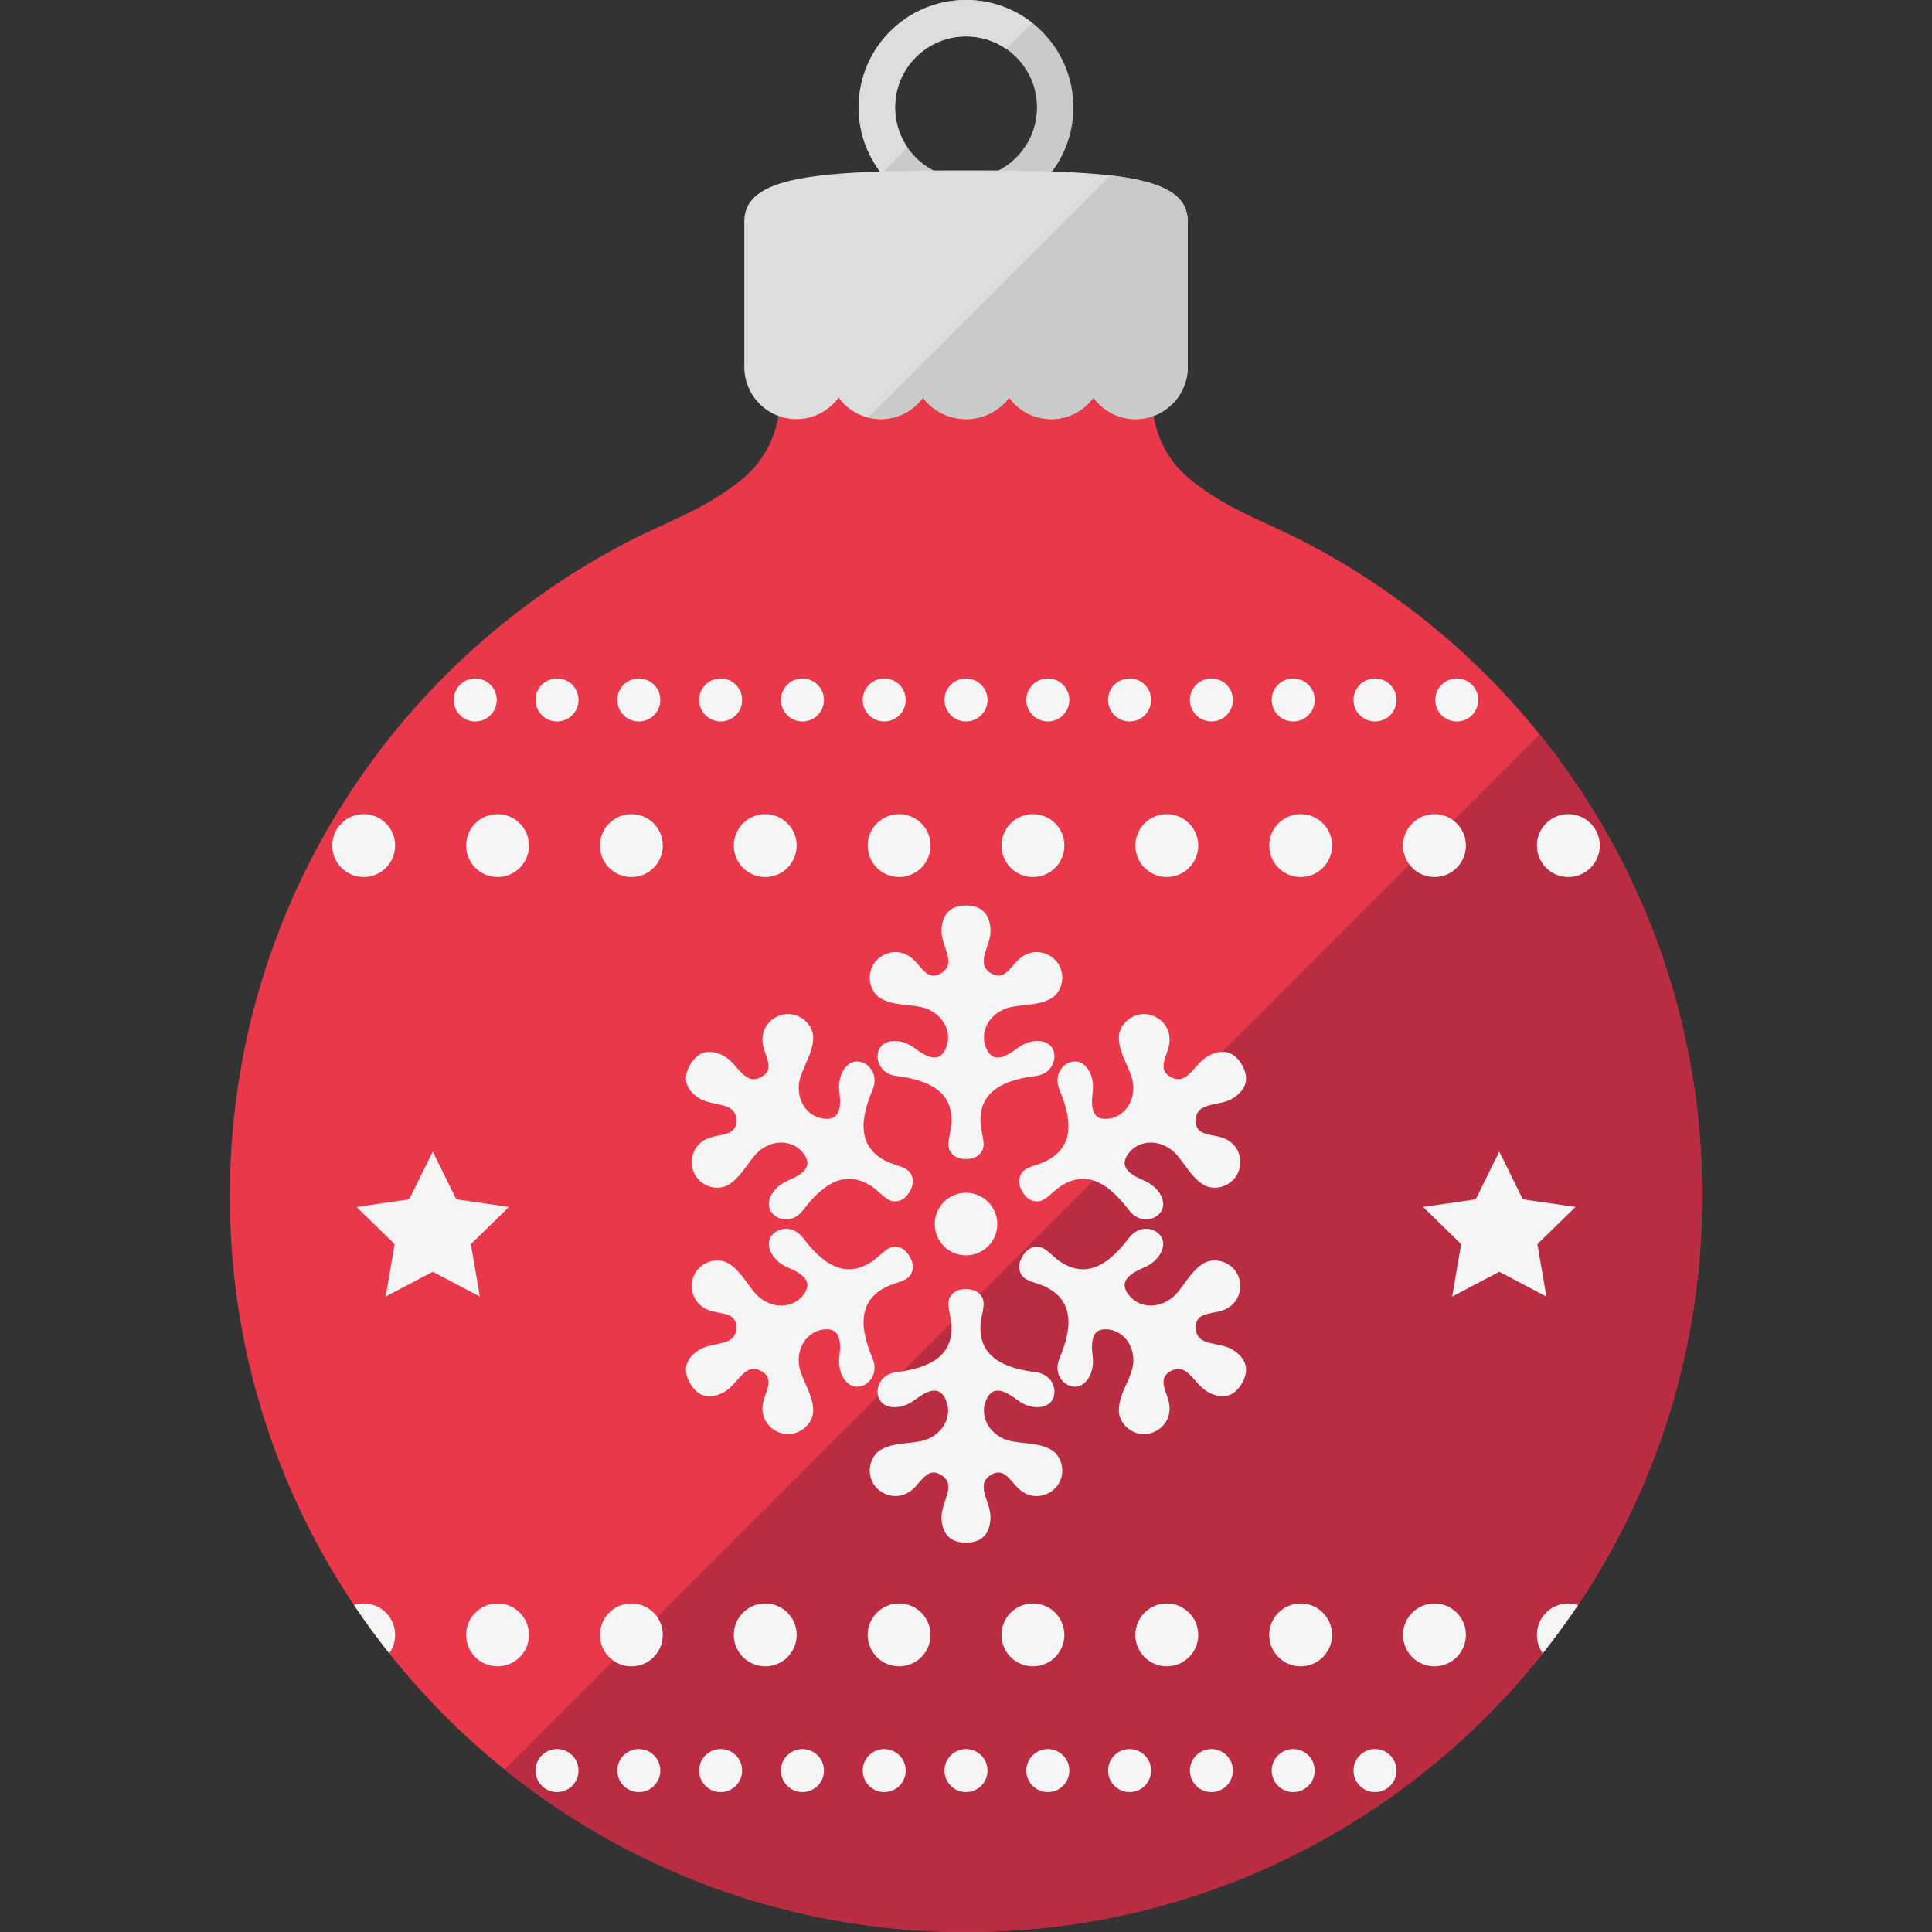 <?xml version="1.0" encoding="iso-8859-1"?>
<!-- Generator: Adobe Illustrator 15.1.0, SVG Export Plug-In . SVG Version: 6.00 Build 0)  -->
<!DOCTYPE svg PUBLIC "-//W3C//DTD SVG 1.1//EN" "http://www.w3.org/Graphics/SVG/1.1/DTD/svg11.dtd">
<svg version="1.1" id="_x31_" xmlns="http://www.w3.org/2000/svg" xmlns:xlink="http://www.w3.org/1999/xlink" x="0px" y="0px"
	 width="512px" height="512px" viewBox="0 0 512 512" style="enable-background:new 0 0 512 512;" xml:space="preserve">
<rect x="0" y="0" width="512" height="512" fill="#333333" stroke="none"/>
<g>
	<path style="fill:#C9CACA;" d="M276.123,8.333C270.99,3.193,263.848-0.002,256.005,0c-7.844-0.002-14.985,3.193-20.119,8.333
		c-5.141,5.134-8.335,12.277-8.333,20.121c-0.002,7.842,3.192,14.983,8.333,20.116c5.134,5.142,12.275,8.337,20.119,8.335
		c7.842,0.002,14.985-3.193,20.118-8.335c5.142-5.132,8.337-12.274,8.333-20.116C284.46,20.611,281.265,13.467,276.123,8.333z
		 M269.302,41.749c-3.419,3.411-8.089,5.506-13.296,5.508c-5.208-0.002-9.878-2.097-13.297-5.508
		c-3.411-3.417-5.506-8.088-5.508-13.295c0.002-5.21,2.097-9.882,5.508-13.3c3.419-3.409,8.089-5.504,13.297-5.508
		c5.208,0.004,9.877,2.099,13.296,5.508c3.411,3.418,5.507,8.09,5.509,13.3C274.809,33.661,272.713,38.333,269.302,41.749z"/>
	<path style="fill:#E8384A;" d="M451.088,316.908c0,40.13-12.117,77.427-32.886,108.438c-2.946,4.393-6.059,8.654-9.339,12.785
		C373.125,483.139,317.938,512,256.003,512c-61.932,0-117.119-28.851-152.857-73.857c-3.28-4.131-6.401-8.403-9.348-12.796
		c-20.768-31.012-32.887-68.309-32.887-108.438c0-75.307,42.673-140.651,105.158-173.17c11.094-5.771,19.416-8.147,29.521-15.883
		c17.688-13.54,7.979-33.957,14.575-41.463c8.971-10.2,31.703-9.445,45.838-9.445c14.139,0,36.87-0.755,45.84,9.445
		c6.596,7.506-3.112,27.923,14.566,41.463c10.112,7.735,18.436,10.111,29.53,15.883
		C408.424,176.257,451.088,241.602,451.088,316.908z"/>
	<path style="fill:#B92C42;" d="M256.003,512c61.934,0,117.122-28.861,152.86-73.868c3.28-4.131,6.393-8.393,9.339-12.785
		c20.769-31.012,32.886-68.309,32.886-108.438c0-46.295-16.125-88.818-43.065-122.271L133.731,468.93
		C167.182,495.873,209.707,512,256.003,512z"/>
	<g>
		<g>
			<path style="fill:#F5F5F5;" d="M256.003,307.154c1.324,0,3.246-0.24,4.328-2.283c0.948-1.787-0.353-4.736-0.481-7.214
				c-0.359-6.849,3.727-11.178,14.545-12.501c4.471-0.545,5.912-4.631,4.568-7.209c-1.443-2.764-6.004-2.705-9.257-0.242
				c-3.967,3.005-6.582,3.593-8.174,0.481c-1.843-3.606-0.4-8.333,4.207-10.585c3.44-1.68,8.534-0.714,12.621-2.877
				c3.043-1.612,4.208-6.128,2.046-9.375c-2.037-3.053-7.093-4.688-10.939-0.601c-2.041,2.168-3.606,5.047-6.731,3.244
				c-4.563-2.634-0.041-7.254-0.239-11.538c-0.15-3.152-1.444-6.491-6.493-6.491c-5.047,0-6.343,3.339-6.49,6.491
				c-0.199,4.284,4.324,8.904-0.239,11.538c-3.126,1.803-4.691-1.076-6.732-3.244c-3.844-4.088-8.901-2.452-10.937,0.601
				c-2.164,3.247-0.998,7.763,2.042,9.375c4.088,2.163,9.181,1.197,12.622,2.877c4.608,2.252,6.048,6.979,4.209,10.585
				c-1.594,3.111-4.209,2.523-8.176-0.481c-3.252-2.463-7.813-2.521-9.255,0.242c-1.347,2.578,0.096,6.664,4.566,7.209
				c10.818,1.323,14.904,5.652,14.544,12.501c-0.13,2.478-1.425,5.427-0.479,7.214C252.759,306.914,254.682,307.154,256.003,307.154
				z"/>
			<path style="fill:#F5F5F5;" d="M256.003,341.63c-1.321,0-3.244,0.239-4.325,2.283c-0.945,1.788,0.35,4.739,0.479,7.212
				c0.36,6.851-3.726,11.18-14.544,12.503c-4.471,0.545-5.913,4.633-4.566,7.211c1.441,2.765,6.003,2.706,9.255,0.241
				c3.967-3.008,6.582-3.592,8.176-0.481c1.839,3.605,0.399,8.334-4.209,10.586c-3.441,1.678-8.534,0.712-12.622,2.876
				c-3.04,1.609-4.206,6.132-2.042,9.374c2.035,3.053,7.093,4.69,10.937,0.603c2.041-2.168,3.606-5.049,6.732-3.246
				c4.563,2.633,0.04,7.254,0.239,11.538c0.147,3.152,1.443,6.49,6.49,6.49c5.048,0,6.342-3.338,6.493-6.49
				c0.198-4.284-4.324-8.905,0.239-11.538c3.125-1.803,4.69,1.078,6.731,3.246c3.847,4.088,8.902,2.45,10.939-0.603
				c2.162-3.242,0.997-7.765-2.046-9.374c-4.087-2.164-9.181-1.198-12.621-2.876c-4.607-2.252-6.05-6.98-4.207-10.586
				c1.592-3.11,4.207-2.526,8.174,0.481c3.253,2.465,7.813,2.523,9.257-0.241c1.344-2.578-0.098-6.666-4.568-7.211
				c-10.818-1.323-14.904-5.652-14.545-12.503c0.129-2.473,1.43-5.424,0.481-7.212C259.249,341.869,257.327,341.63,256.003,341.63z"
				/>
			<path style="fill:#F5F5F5;" d="M241.077,315.773c0.661-1.147,1.414-2.932,0.185-4.891c-1.072-1.711-4.277-2.063-6.486-3.188
				c-6.114-3.113-7.816-8.813-3.554-18.845c1.762-4.146-1.055-7.437-3.961-7.561c-3.115-0.135-5.344,3.846-4.836,7.895
				c0.618,4.937-0.181,7.495-3.67,7.318c-4.045-0.206-7.417-3.82-7.063-8.934c0.265-3.822,3.647-7.75,3.818-12.372
				c0.126-3.439-3.205-6.705-7.098-6.454c-3.663,0.234-7.605,3.796-5.989,9.169c0.855,2.851,2.567,5.647-0.557,7.453
				c-4.562,2.637-6.3-3.591-10.112-5.56c-2.804-1.449-6.343-1.998-8.866,2.376c-2.525,4.37-0.28,7.161,2.376,8.864
				c3.611,2.315,9.875,0.71,9.871,5.98c0,3.604-3.278,3.521-6.174,4.205c-5.464,1.285-6.576,6.483-4.949,9.773
				c1.729,3.494,6.226,4.746,9.142,2.916c3.915-2.458,5.627-7.352,8.802-9.491c4.253-2.864,9.069-1.749,11.269,1.649
				c1.898,2.934,0.084,4.904-4.501,6.838c-3.761,1.584-6.095,5.503-4.422,8.133c1.563,2.458,5.821,3.252,8.531-0.348
				c6.554-8.706,12.345-10.081,18.098-6.345c2.078,1.352,3.985,3.949,6.004,4.021C239.245,318.466,240.415,316.919,241.077,315.773z
				"/>
			<path style="fill:#F5F5F5;" d="M270.932,333.013c-0.659,1.144-1.413,2.93-0.186,4.89c1.076,1.71,4.279,2.063,6.488,3.189
				c6.111,3.111,7.817,8.814,3.553,18.844c-1.764,4.145,1.055,7.438,3.962,7.563c3.115,0.131,5.343-3.849,4.836-7.896
				c-0.62-4.938,0.18-7.499,3.669-7.321c4.047,0.206,7.419,3.819,7.063,8.936c-0.265,3.821-3.647,7.748-3.817,12.37
				c-0.126,3.441,3.206,6.707,7.097,6.458c3.662-0.236,7.606-3.8,5.99-9.172c-0.855-2.852-2.568-5.648,0.557-7.452
				c4.56-2.638,6.299,3.59,10.111,5.562c2.805,1.447,6.344,1.994,8.867-2.378c2.525-4.372,0.281-7.163-2.377-8.866
				c-3.611-2.315-9.873-0.709-9.873-5.978c0.004-3.606,3.281-3.522,6.177-4.206c5.464-1.288,6.575-6.485,4.948-9.772
				c-1.728-3.496-6.224-4.746-9.14-2.919c-3.917,2.458-5.628,7.354-8.804,9.489c-4.255,2.868-9.067,1.753-11.271-1.646
				c-1.897-2.934-0.08-4.905,4.505-6.839c3.758-1.586,6.091-5.503,4.419-8.136c-1.562-2.454-5.82-3.252-8.529,0.35
				c-6.554,8.706-12.343,10.082-18.096,6.345c-2.079-1.348-3.986-3.947-6.007-4.022
				C272.764,330.322,271.594,331.865,270.932,333.013z"/>
			<path style="fill:#F5F5F5;" d="M241.077,333.013c-0.662-1.146-1.832-2.69-4.143-2.607c-2.019,0.076-3.926,2.675-6.004,4.022
				c-5.753,3.737-11.544,2.361-18.098-6.345c-2.71-3.602-6.968-2.804-8.531-0.349c-1.673,2.632,0.661,6.549,4.422,8.135
				c4.585,1.934,6.399,3.905,4.501,6.839c-2.199,3.398-7.016,4.514-11.269,1.647c-3.175-2.138-4.887-7.033-8.802-9.491
				c-2.916-1.827-7.412-0.577-9.142,2.919c-1.627,3.287-0.515,8.484,4.949,9.772c2.896,0.684,6.174,0.6,6.174,4.206
				c0.004,5.269-6.26,3.662-9.871,5.978c-2.656,1.703-4.901,4.494-2.376,8.866c2.523,4.372,6.064,3.825,8.866,2.378
				c3.813-1.972,5.551-8.199,10.112-5.562c3.124,1.804,1.412,4.601,0.557,7.452c-1.616,5.372,2.326,8.936,5.989,9.172
				c3.893,0.249,7.224-3.017,7.098-6.458c-0.171-4.622-3.554-8.549-3.818-12.368c-0.354-5.118,3.018-8.731,7.063-8.938
				c3.489-0.178,4.288,2.383,3.67,7.321c-0.508,4.047,1.721,8.026,4.836,7.896c2.906-0.125,5.723-3.419,3.961-7.563
				c-4.263-10.029-2.561-15.732,3.554-18.844c2.209-1.126,5.414-1.479,6.486-3.189C242.491,335.942,241.738,334.156,241.077,333.013
				z"/>
			<path style="fill:#F5F5F5;" d="M270.932,315.773c0.662,1.146,1.832,2.692,4.143,2.604c2.021-0.071,3.928-2.669,6.007-4.021
				c5.753-3.736,11.542-2.36,18.096,6.345c2.709,3.6,6.968,2.806,8.529,0.348c1.672-2.63-0.661-6.549-4.419-8.133
				c-4.585-1.934-6.402-3.904-4.505-6.838c2.203-3.398,7.016-4.514,11.271-1.649c3.176,2.14,4.887,7.033,8.804,9.491
				c2.916,1.83,7.412,0.578,9.14-2.916c1.627-3.29,0.516-8.488-4.948-9.773c-2.896-0.684-6.173-0.601-6.177-4.205
				c0-5.271,6.262-3.665,9.873-5.98c2.658-1.703,4.902-4.494,2.377-8.864c-2.523-4.374-6.063-3.825-8.867-2.376
				c-3.813,1.969-5.552,8.196-10.111,5.56c-3.125-1.806-1.412-4.603-0.557-7.453c1.616-5.373-2.328-8.935-5.99-9.169
				c-3.891-0.251-7.223,3.015-7.097,6.454c0.17,4.622,3.553,8.55,3.817,12.372c0.356,5.113-3.016,8.728-7.063,8.934
				c-3.489,0.179-4.289-2.382-3.669-7.318c0.507-4.049-1.721-8.029-4.836-7.895c-2.907,0.124-5.726,3.415-3.962,7.561
				c4.265,10.031,2.559,15.731-3.553,18.845c-2.209,1.126-5.412,1.478-6.488,3.188C269.519,312.842,270.272,314.63,270.932,315.773z
				"/>
		</g>
		<circle style="fill:#F5F5F5;" cx="256.005" cy="324.393" r="8.292"/>
	</g>
	<path style="fill:#DCDDDD;" d="M256.003,45.158c-40.039,0-58.757,1.481-58.757,13.579c0,7.653,0,38.512,0,38.512
		c0,7.64,6.188,13.828,13.826,13.828c4.596,0,8.656-2.254,11.171-5.702c2.513,3.448,6.573,5.702,11.171,5.702
		s8.657-2.254,11.171-5.702c2.515,3.448,6.822,5.702,11.418,5.702c4.598,0,8.905-2.254,11.419-5.702
		c2.513,3.448,6.575,5.702,11.171,5.702c4.598,0,8.658-2.254,11.171-5.702c2.515,3.448,6.576,5.702,11.173,5.702
		c7.636,0,13.824-6.188,13.824-13.828c0,0,0-30.858,0-38.512C314.762,46.64,296.044,45.158,256.003,45.158z"/>
	<path style="fill:#00913A;" d="M256.003,71.175"/>
	<g>
		<path style="fill:#F5F5F5;" d="M386.061,179.792c-3.148,0-5.7,2.552-5.7,5.7c0,3.146,2.552,5.7,5.7,5.7c3.149,0,5.7-2.554,5.7-5.7
			C391.761,182.344,389.21,179.792,386.061,179.792z M364.39,179.792c-3.147,0-5.7,2.552-5.7,5.7c0,3.146,2.553,5.7,5.7,5.7
			c3.149,0,5.702-2.554,5.702-5.7C370.092,182.344,367.539,179.792,364.39,179.792z M342.713,179.792
			c-3.148,0-5.701,2.552-5.701,5.7c0,3.146,2.553,5.7,5.701,5.7c3.147,0,5.699-2.554,5.699-5.7
			C348.412,182.344,345.86,179.792,342.713,179.792z M321.035,179.792c-3.15,0-5.7,2.552-5.7,5.7c0,3.146,2.55,5.7,5.7,5.7
			c3.146,0,5.699-2.554,5.699-5.7C326.734,182.344,324.182,179.792,321.035,179.792z M299.354,179.792c-3.147,0-5.7,2.552-5.7,5.7
			c0,3.146,2.553,5.7,5.7,5.7c3.148,0,5.701-2.554,5.701-5.7C305.055,182.344,302.502,179.792,299.354,179.792z M277.684,179.792
			c-3.148,0-5.701,2.552-5.701,5.7c0,3.146,2.553,5.7,5.701,5.7c3.147,0,5.702-2.554,5.702-5.7
			C283.386,182.344,280.831,179.792,277.684,179.792z M256.003,179.792c-3.146,0-5.7,2.552-5.7,5.7c0,3.146,2.554,5.7,5.7,5.7
			c3.151,0,5.7-2.554,5.7-5.7C261.703,182.344,259.154,179.792,256.003,179.792z M234.326,179.792c-3.148,0-5.7,2.552-5.7,5.7
			c0,3.146,2.552,5.7,5.7,5.7s5.7-2.554,5.7-5.7C240.026,182.344,237.474,179.792,234.326,179.792z M212.655,179.792
			c-3.148,0-5.7,2.552-5.7,5.7c0,3.146,2.552,5.7,5.7,5.7c3.15,0,5.702-2.554,5.702-5.7
			C218.357,182.344,215.805,179.792,212.655,179.792z M190.976,179.792c-3.147,0-5.699,2.552-5.699,5.7c0,3.146,2.552,5.7,5.699,5.7
			c3.148,0,5.7-2.554,5.7-5.7C196.676,182.344,194.125,179.792,190.976,179.792z M169.296,179.792c-3.148,0-5.699,2.552-5.699,5.7
			c0,3.146,2.551,5.7,5.699,5.7s5.702-2.554,5.702-5.7C174.999,182.344,172.445,179.792,169.296,179.792z M147.617,179.792
			c-3.146,0-5.7,2.552-5.7,5.7c0,3.146,2.554,5.7,5.7,5.7c3.15,0,5.702-2.554,5.702-5.7
			C153.319,182.344,150.767,179.792,147.617,179.792z M125.948,179.792c-3.148,0-5.7,2.552-5.7,5.7c0,3.146,2.552,5.7,5.7,5.7
			s5.7-2.554,5.7-5.7C131.648,182.344,129.096,179.792,125.948,179.792z"/>
		<path style="fill:#F5F5F5;" d="M415.623,215.756c-4.602,0-8.329,3.728-8.329,8.332c0,4.596,3.728,8.331,8.329,8.331
			c4.596,0,8.333-3.735,8.333-8.331C423.956,219.483,420.219,215.756,415.623,215.756z M380.15,215.756
			c-4.594,0-8.332,3.728-8.332,8.332c0,4.596,3.738,8.331,8.332,8.331c4.604,0,8.331-3.735,8.331-8.331
			C388.481,219.483,384.754,215.756,380.15,215.756z M344.686,215.756c-4.604,0-8.332,3.728-8.332,8.332
			c0,4.596,3.728,8.331,8.332,8.331c4.596,0,8.332-3.735,8.332-8.331C353.018,219.483,349.281,215.756,344.686,215.756z
			 M309.211,215.756c-4.604,0-8.332,3.728-8.332,8.332c0,4.596,3.728,8.331,8.332,8.331s8.333-3.735,8.333-8.331
			C317.544,219.483,313.815,215.756,309.211,215.756z M273.738,215.756c-4.596,0-8.332,3.728-8.332,8.332
			c0,4.596,3.736,8.331,8.332,8.331c4.604,0,8.331-3.735,8.331-8.331C282.069,219.483,278.342,215.756,273.738,215.756z
			 M238.271,215.756c-4.603,0-8.33,3.728-8.33,8.332c0,4.596,3.728,8.331,8.33,8.331c4.596,0,8.332-3.735,8.332-8.331
			C246.603,219.483,242.867,215.756,238.271,215.756z M202.797,215.756c-4.604,0-8.331,3.728-8.331,8.332
			c0,4.596,3.727,8.331,8.331,8.331s8.332-3.735,8.332-8.331C211.129,219.483,207.402,215.756,202.797,215.756z M167.324,215.756
			c-4.596,0-8.331,3.728-8.331,8.332c0,4.596,3.735,8.331,8.331,8.331c4.604,0,8.332-3.735,8.332-8.331
			C175.656,219.483,171.928,215.756,167.324,215.756z M131.859,215.756c-4.604,0-8.331,3.728-8.331,8.332
			c0,4.596,3.727,8.331,8.331,8.331c4.596,0,8.332-3.735,8.332-8.331C140.191,219.483,136.455,215.756,131.859,215.756z
			 M96.385,215.756c-4.604,0-8.331,3.728-8.331,8.332c0,4.596,3.727,8.331,8.331,8.331s8.33-3.735,8.33-8.331
			C104.715,219.483,100.99,215.756,96.385,215.756z"/>
		<path style="fill:#F5F5F5;" d="M415.623,424.935c-4.602,0-8.329,3.728-8.329,8.331c0,1.813,0.579,3.5,1.569,4.866
			c3.28-4.131,6.393-8.393,9.339-12.785C417.396,425.074,416.527,424.935,415.623,424.935z M380.15,424.935
			c-4.594,0-8.332,3.728-8.332,8.331s3.738,8.332,8.332,8.332c4.604,0,8.331-3.729,8.331-8.332S384.754,424.935,380.15,424.935z
			 M344.686,424.935c-4.604,0-8.332,3.728-8.332,8.331s3.728,8.332,8.332,8.332c4.596,0,8.332-3.729,8.332-8.332
			S349.281,424.935,344.686,424.935z M309.211,424.935c-4.604,0-8.332,3.728-8.332,8.331s3.728,8.332,8.332,8.332
			s8.333-3.729,8.333-8.332S313.815,424.935,309.211,424.935z M273.738,424.935c-4.596,0-8.332,3.728-8.332,8.331
			s3.736,8.332,8.332,8.332c4.604,0,8.331-3.729,8.331-8.332S278.342,424.935,273.738,424.935z M238.271,424.935
			c-4.603,0-8.33,3.728-8.33,8.331s3.728,8.332,8.33,8.332c4.596,0,8.332-3.729,8.332-8.332S242.867,424.935,238.271,424.935z
			 M202.797,424.935c-4.604,0-8.331,3.728-8.331,8.331s3.727,8.332,8.331,8.332s8.332-3.729,8.332-8.332
			S207.402,424.935,202.797,424.935z M167.324,424.935c-4.596,0-8.331,3.728-8.331,8.331s3.735,8.332,8.331,8.332
			c4.604,0,8.332-3.729,8.332-8.332S171.928,424.935,167.324,424.935z M131.859,424.935c-4.604,0-8.331,3.728-8.331,8.331
			s3.727,8.332,8.331,8.332c4.596,0,8.332-3.729,8.332-8.332S136.455,424.935,131.859,424.935z M96.385,424.935
			c-0.903,0-1.771,0.14-2.587,0.412c2.946,4.393,6.067,8.665,9.348,12.796c0.99-1.369,1.569-3.063,1.569-4.877
			C104.715,428.662,100.99,424.935,96.385,424.935z"/>
		<path style="fill:#F5F5F5;" d="M364.39,463.521c-3.147,0-5.7,2.554-5.7,5.702s2.553,5.7,5.7,5.7c3.149,0,5.702-2.552,5.702-5.7
			S367.539,463.521,364.39,463.521z M342.713,463.521c-3.148,0-5.701,2.554-5.701,5.702s2.553,5.7,5.701,5.7
			c3.147,0,5.699-2.552,5.699-5.7S345.86,463.521,342.713,463.521z M321.035,463.521c-3.15,0-5.7,2.554-5.7,5.702s2.55,5.7,5.7,5.7
			c3.146,0,5.699-2.552,5.699-5.7S324.182,463.521,321.035,463.521z M299.354,463.521c-3.147,0-5.7,2.554-5.7,5.702
			s2.553,5.7,5.7,5.7c3.148,0,5.701-2.552,5.701-5.7S302.502,463.521,299.354,463.521z M277.684,463.521
			c-3.148,0-5.701,2.554-5.701,5.702s2.553,5.7,5.701,5.7c3.147,0,5.702-2.552,5.702-5.7S280.831,463.521,277.684,463.521z
			 M256.003,463.521c-3.146,0-5.7,2.554-5.7,5.702s2.554,5.7,5.7,5.7c3.151,0,5.7-2.552,5.7-5.7S259.154,463.521,256.003,463.521z
			 M234.326,463.521c-3.148,0-5.7,2.554-5.7,5.702s2.552,5.7,5.7,5.7s5.7-2.552,5.7-5.7S237.474,463.521,234.326,463.521z
			 M212.655,463.521c-3.148,0-5.7,2.554-5.7,5.702s2.552,5.7,5.7,5.7c3.15,0,5.702-2.552,5.702-5.7S215.805,463.521,212.655,463.521
			z M190.976,463.521c-3.147,0-5.699,2.554-5.699,5.702s2.552,5.7,5.699,5.7c3.148,0,5.7-2.552,5.7-5.7
			S194.125,463.521,190.976,463.521z M169.296,463.521c-3.148,0-5.699,2.554-5.699,5.702s2.551,5.7,5.699,5.7s5.702-2.552,5.702-5.7
			S172.445,463.521,169.296,463.521z M147.617,463.521c-3.146,0-5.7,2.554-5.7,5.702s2.554,5.7,5.7,5.7
			c3.15,0,5.702-2.552,5.702-5.7S150.767,463.521,147.617,463.521z"/>
	</g>
	<g>
		<polygon style="fill:#F5F5F5;" points="114.686,305.187 120.926,317.832 134.879,319.859 124.783,329.702 127.166,343.6 
			114.686,337.036 102.205,343.6 104.589,329.702 94.493,319.859 108.446,317.832 		"/>
		<polygon style="fill:#F5F5F5;" points="397.323,305.187 403.563,317.832 417.516,319.859 407.419,329.702 409.802,343.6 
			397.323,337.036 384.841,343.6 387.227,329.702 377.127,319.859 391.082,317.832 		"/>
	</g>
	<path style="fill:#C9CACA;" d="M233.415,111.077c4.598,0,8.657-2.254,11.171-5.702c2.515,3.448,6.822,5.702,11.418,5.702
		c4.598,0,8.905-2.254,11.419-5.702c2.513,3.448,6.575,5.702,11.171,5.702c4.598,0,8.658-2.254,11.171-5.702
		c2.515,3.448,6.576,5.702,11.173,5.702c7.636,0,13.824-6.188,13.824-13.828c0,0,0-30.858,0-38.512
		c0-7.215-6.658-10.652-20.522-12.25l-64.181,64.176C231.132,110.933,232.257,111.077,233.415,111.077z"/>
	<path style="fill:#DCDDDD;" d="M235.886,8.333c-5.141,5.134-8.335,12.277-8.333,20.121c-0.002,6.601,2.27,12.702,6.053,17.534
		l6.897-6.897c-2.083-3.026-3.301-6.675-3.303-10.637c0.002-5.21,2.097-9.882,5.508-13.3c3.419-3.409,8.089-5.504,13.297-5.508
		c3.963,0.002,7.61,1.222,10.637,3.305l6.897-6.897C268.709,2.27,262.607-0.002,256.005,0C248.162-0.002,241.02,3.193,235.886,8.333
		z"/>
</g>
</svg>
